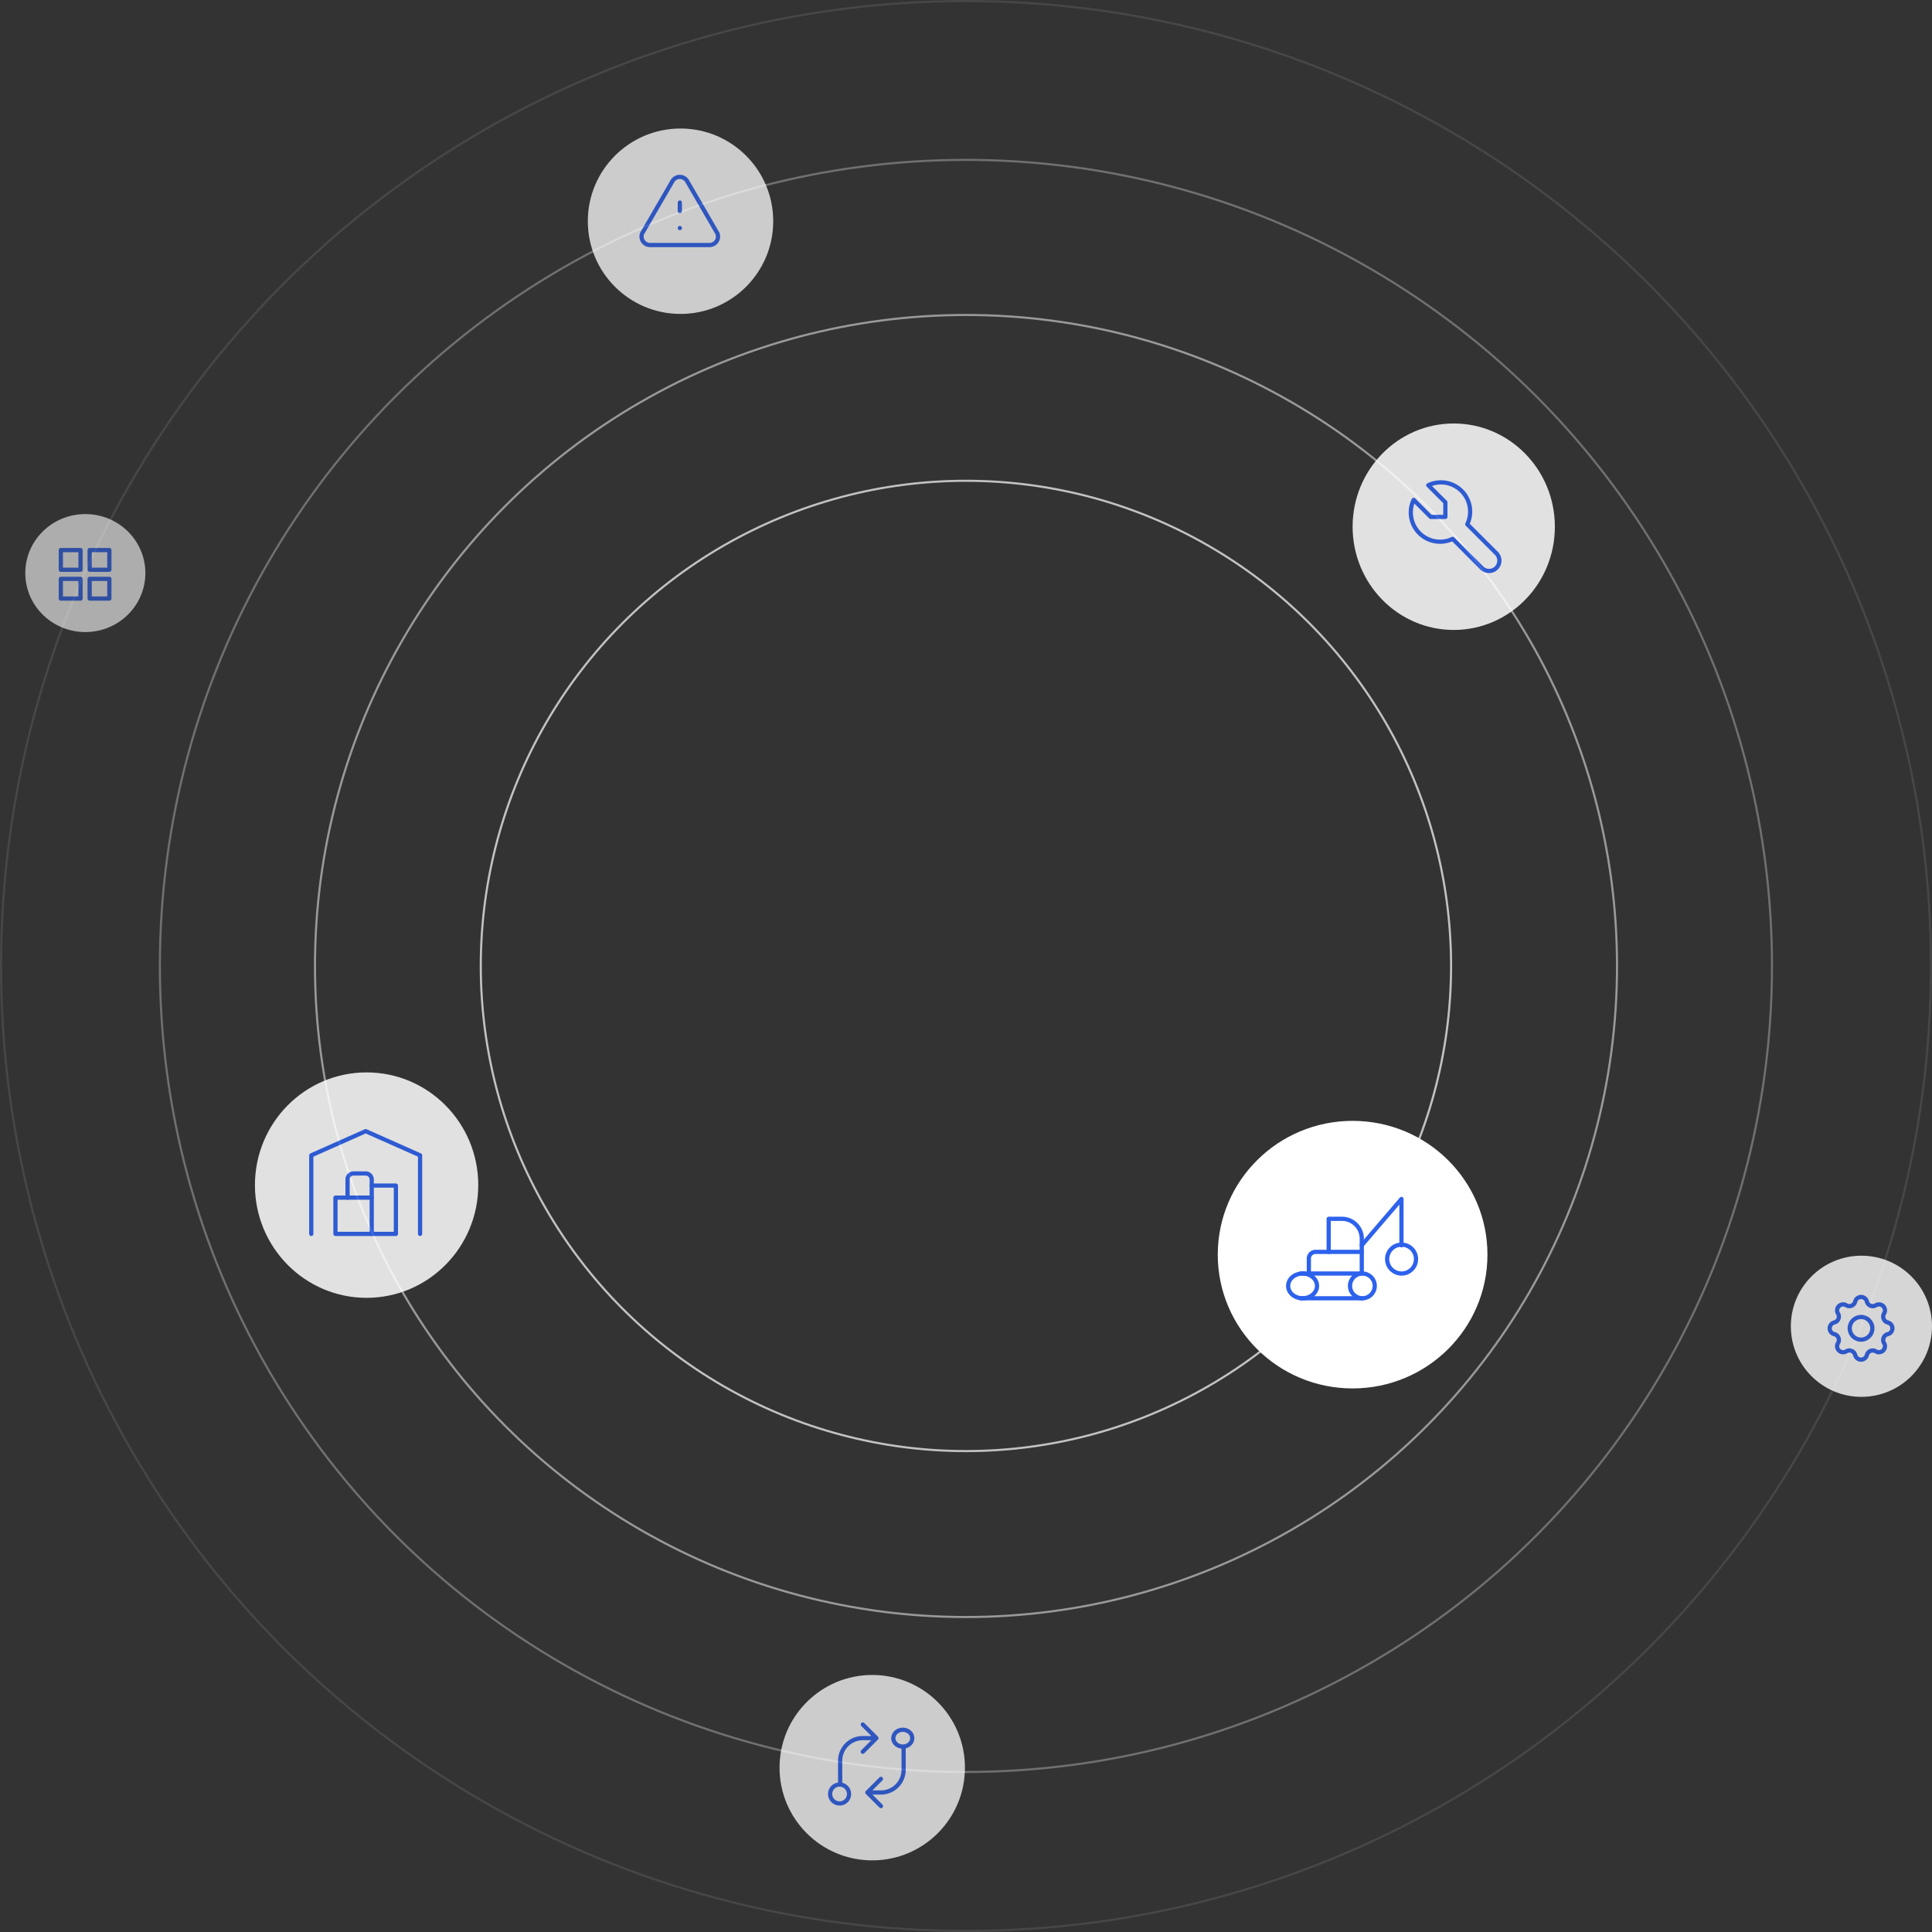 <svg xmlns="http://www.w3.org/2000/svg" width="917" height="917" viewBox="0 0 917 917"><rect x="0" y="0" width="917" height="917" fill="#333333" stroke="none"/><defs><style>.a,.b,.c,.d,.g,.i{fill:none;}.a,.b,.c,.d{stroke:#fff;}.a{opacity:0.7;}.b{opacity:0.5;}.c{opacity:0.3;}.d{opacity:0.1;}.e{opacity:0.6;}.f{fill:#fff;}.g{stroke:#2d62ed;stroke-linecap:round;stroke-linejoin:round;stroke-width:2px;}.h{opacity:0.85;}.j{opacity:0.75;}.k{opacity:0.8;}.l{stroke:none;}</style></defs><g transform="translate(-197 -83)"><g class="a" transform="translate(424.695 310.695)"><circle class="l" cx="230.772" cy="230.772" r="230.772"/><circle class="i" cx="230.772" cy="230.772" r="230.272"/></g><g class="b" transform="translate(346 232)"><circle class="l" cx="309.5" cy="309.5" r="309.5"/><circle class="i" cx="309.5" cy="309.5" r="309"/></g><g class="c" transform="translate(272.386 158.385)"><circle class="l" cx="383.081" cy="383.081" r="383.081"/><circle class="i" cx="383.081" cy="383.081" r="382.581"/></g><g class="d" transform="translate(197 83)"><circle class="l" cx="458.5" cy="458.5" r="458.5"/><circle class="i" cx="458.5" cy="458.5" r="458"/></g><g class="e" transform="translate(209.362 326.859)"><ellipse class="f" cx="28.5" cy="28" rx="28.5" ry="28" transform="translate(-0.361 0.141)"/><g transform="translate(16.515 17.219)"><path class="g" d="M5,5h9.346v9.346H5Z" transform="translate(-5 -5)"/><path class="g" d="M23.333,5H32.68v9.346H23.333Z" transform="translate(-9.654 -5)"/><path class="g" d="M23.333,23.333H32.68V32.68H23.333Z" transform="translate(-9.654 -9.654)"/><path class="g" d="M5,23.333h9.346V32.68H5Z" transform="translate(-5 -9.654)"/></g></g><g class="h" transform="translate(318.368 592.07)"><ellipse class="f" cx="53" cy="53.5" rx="53" ry="53.5" transform="translate(-0.368 -0.07)"/><g transform="translate(17.767 16.339)"><path class="i" d="M0,0H68.857V68.857H0Z"/><path class="g" d="M3,52.774v-37.3L28.821,4,54.643,15.476v37.3" transform="translate(5.607 7.476)"/><path class="g" d="M24.214,13H35.69V35.952H7V18.738H24.214" transform="translate(13.083 24.298)"/><path class="g" d="M20.476,39.69V13.869A2.869,2.869,0,0,0,17.607,11H11.869A2.869,2.869,0,0,0,9,13.869v8.607" transform="translate(16.821 20.559)"/></g></g><g transform="translate(774.62 614.545)"><ellipse class="f" cx="64" cy="63.5" rx="64" ry="63.5" transform="translate(0.38 0.455)"/><g transform="translate(27.912 24.972)"><path class="i" d="M0,0H75.355V75.355H0Z"/><circle class="g" cx="6.852" cy="6.852" r="6.852" transform="translate(52.856 34.245)"/><ellipse class="g" cx="6.852" cy="5.873" rx="6.852" ry="5.873" transform="translate(5.873 47.948)"/><circle class="g" cx="5.873" cy="5.873" r="5.873" transform="translate(35.238 47.948)"/><line class="g" x1="29.365" transform="translate(11.746 59.694)"/><line class="g" x2="29.365" transform="translate(11.746 47.948)"/><path class="g" d="M8,22.7V7h6.28A9.419,9.419,0,0,1,23.7,16.419v15.7" transform="translate(17.118 14.979)"/><path class="g" d="M5,21.419V15.14A3.14,3.14,0,0,1,8.14,12H30.118" transform="translate(10.699 25.678)"/><path class="g" d="M31.839,25.979V4L13,25.979" transform="translate(27.817 8.559)"/></g></g><g class="h" transform="translate(838.675 284.156)"><ellipse class="f" cx="48" cy="49" rx="48" ry="49" transform="translate(0.325 -0.156)"/><g transform="translate(20.136 19.987)"><path class="i" d="M0,0H57.655V57.655H0Z"/><path class="g" d="M12.368,19.309h6.941V12.368l-8.1-8.1A13.882,13.882,0,0,1,29.72,22.779L43.6,36.661A4.908,4.908,0,0,1,36.661,43.6L22.779,29.72A13.882,13.882,0,0,1,4.27,11.211l8.1,8.1" transform="translate(4.898 4.898)"/></g></g><g class="j" transform="translate(566.722 877.509)"><circle class="f" cx="44" cy="44" r="44" transform="translate(0.278 0.491)"/><g transform="translate(18.298 17.556)"><path class="i" d="M0,0H51.624V51.624H0Z"/><circle class="g" cx="4.5" cy="4.5" r="4.5" transform="translate(5.98 34.936)"/><ellipse class="g" cx="4.5" cy="4" rx="4.5" ry="4" transform="translate(35.98 8.936)"/><path class="g" d="M28.208,8V18.755A10.755,10.755,0,0,1,17.453,29.51H11l6.453-6.453m0,12.906L11,29.51" transform="translate(12.661 9.208)"/><path class="g" d="M5,30.963V20.208A10.755,10.755,0,0,1,15.755,9.453h6.453L15.755,3m0,12.906,6.453-6.453" transform="translate(5.755 3.453)"/></g></g><g class="j" transform="translate(475.696 143.684)"><circle class="f" cx="44" cy="44" r="44" transform="translate(0.304 0.316)"/><g transform="translate(19.778 17.296)"><path class="i" d="M0,0H48.4V48.4H0Z"/><path class="g" d="M12,9v4.033M12,21.1v.02" transform="translate(12.201 9.15)"/><path class="g" d="M7.041,35.3H35.275a4.033,4.033,0,0,0,3.711-5.546L24.667,5.049a4.033,4.033,0,0,0-7.059,0L3.289,29.754A4.033,4.033,0,0,0,6.819,35.3" transform="translate(3.043 3.018)"/></g></g><g class="k" transform="translate(1046.573 678.601)"><circle class="f" cx="33.5" cy="33.5" r="33.5" transform="translate(0.426 0.399)"/><g transform="translate(13.917 15.033)"><path class="i" d="M0,0H39.662V39.662H0Z"/><path class="g" d="M15.105,5.176a2.848,2.848,0,0,1,5.536,0,2.849,2.849,0,0,0,4.252,1.762,2.85,2.85,0,0,1,3.917,3.917,2.849,2.849,0,0,0,1.76,4.25,2.848,2.848,0,0,1,0,5.536,2.849,2.849,0,0,0-1.762,4.252,2.85,2.85,0,0,1-3.917,3.917,2.849,2.849,0,0,0-4.25,1.76,2.849,2.849,0,0,1-5.536,0,2.849,2.849,0,0,0-4.252-1.762,2.85,2.85,0,0,1-3.917-3.917,2.849,2.849,0,0,0-1.76-4.25,2.849,2.849,0,0,1,0-5.536,2.849,2.849,0,0,0,1.762-4.252,2.85,2.85,0,0,1,3.917-3.917,2.847,2.847,0,0,0,4.25-1.76Z" transform="translate(1.958 1.958)"/><circle class="g" cx="5.378" cy="5.378" r="5.378" transform="translate(14.453 14.453)"/></g></g></g></svg>